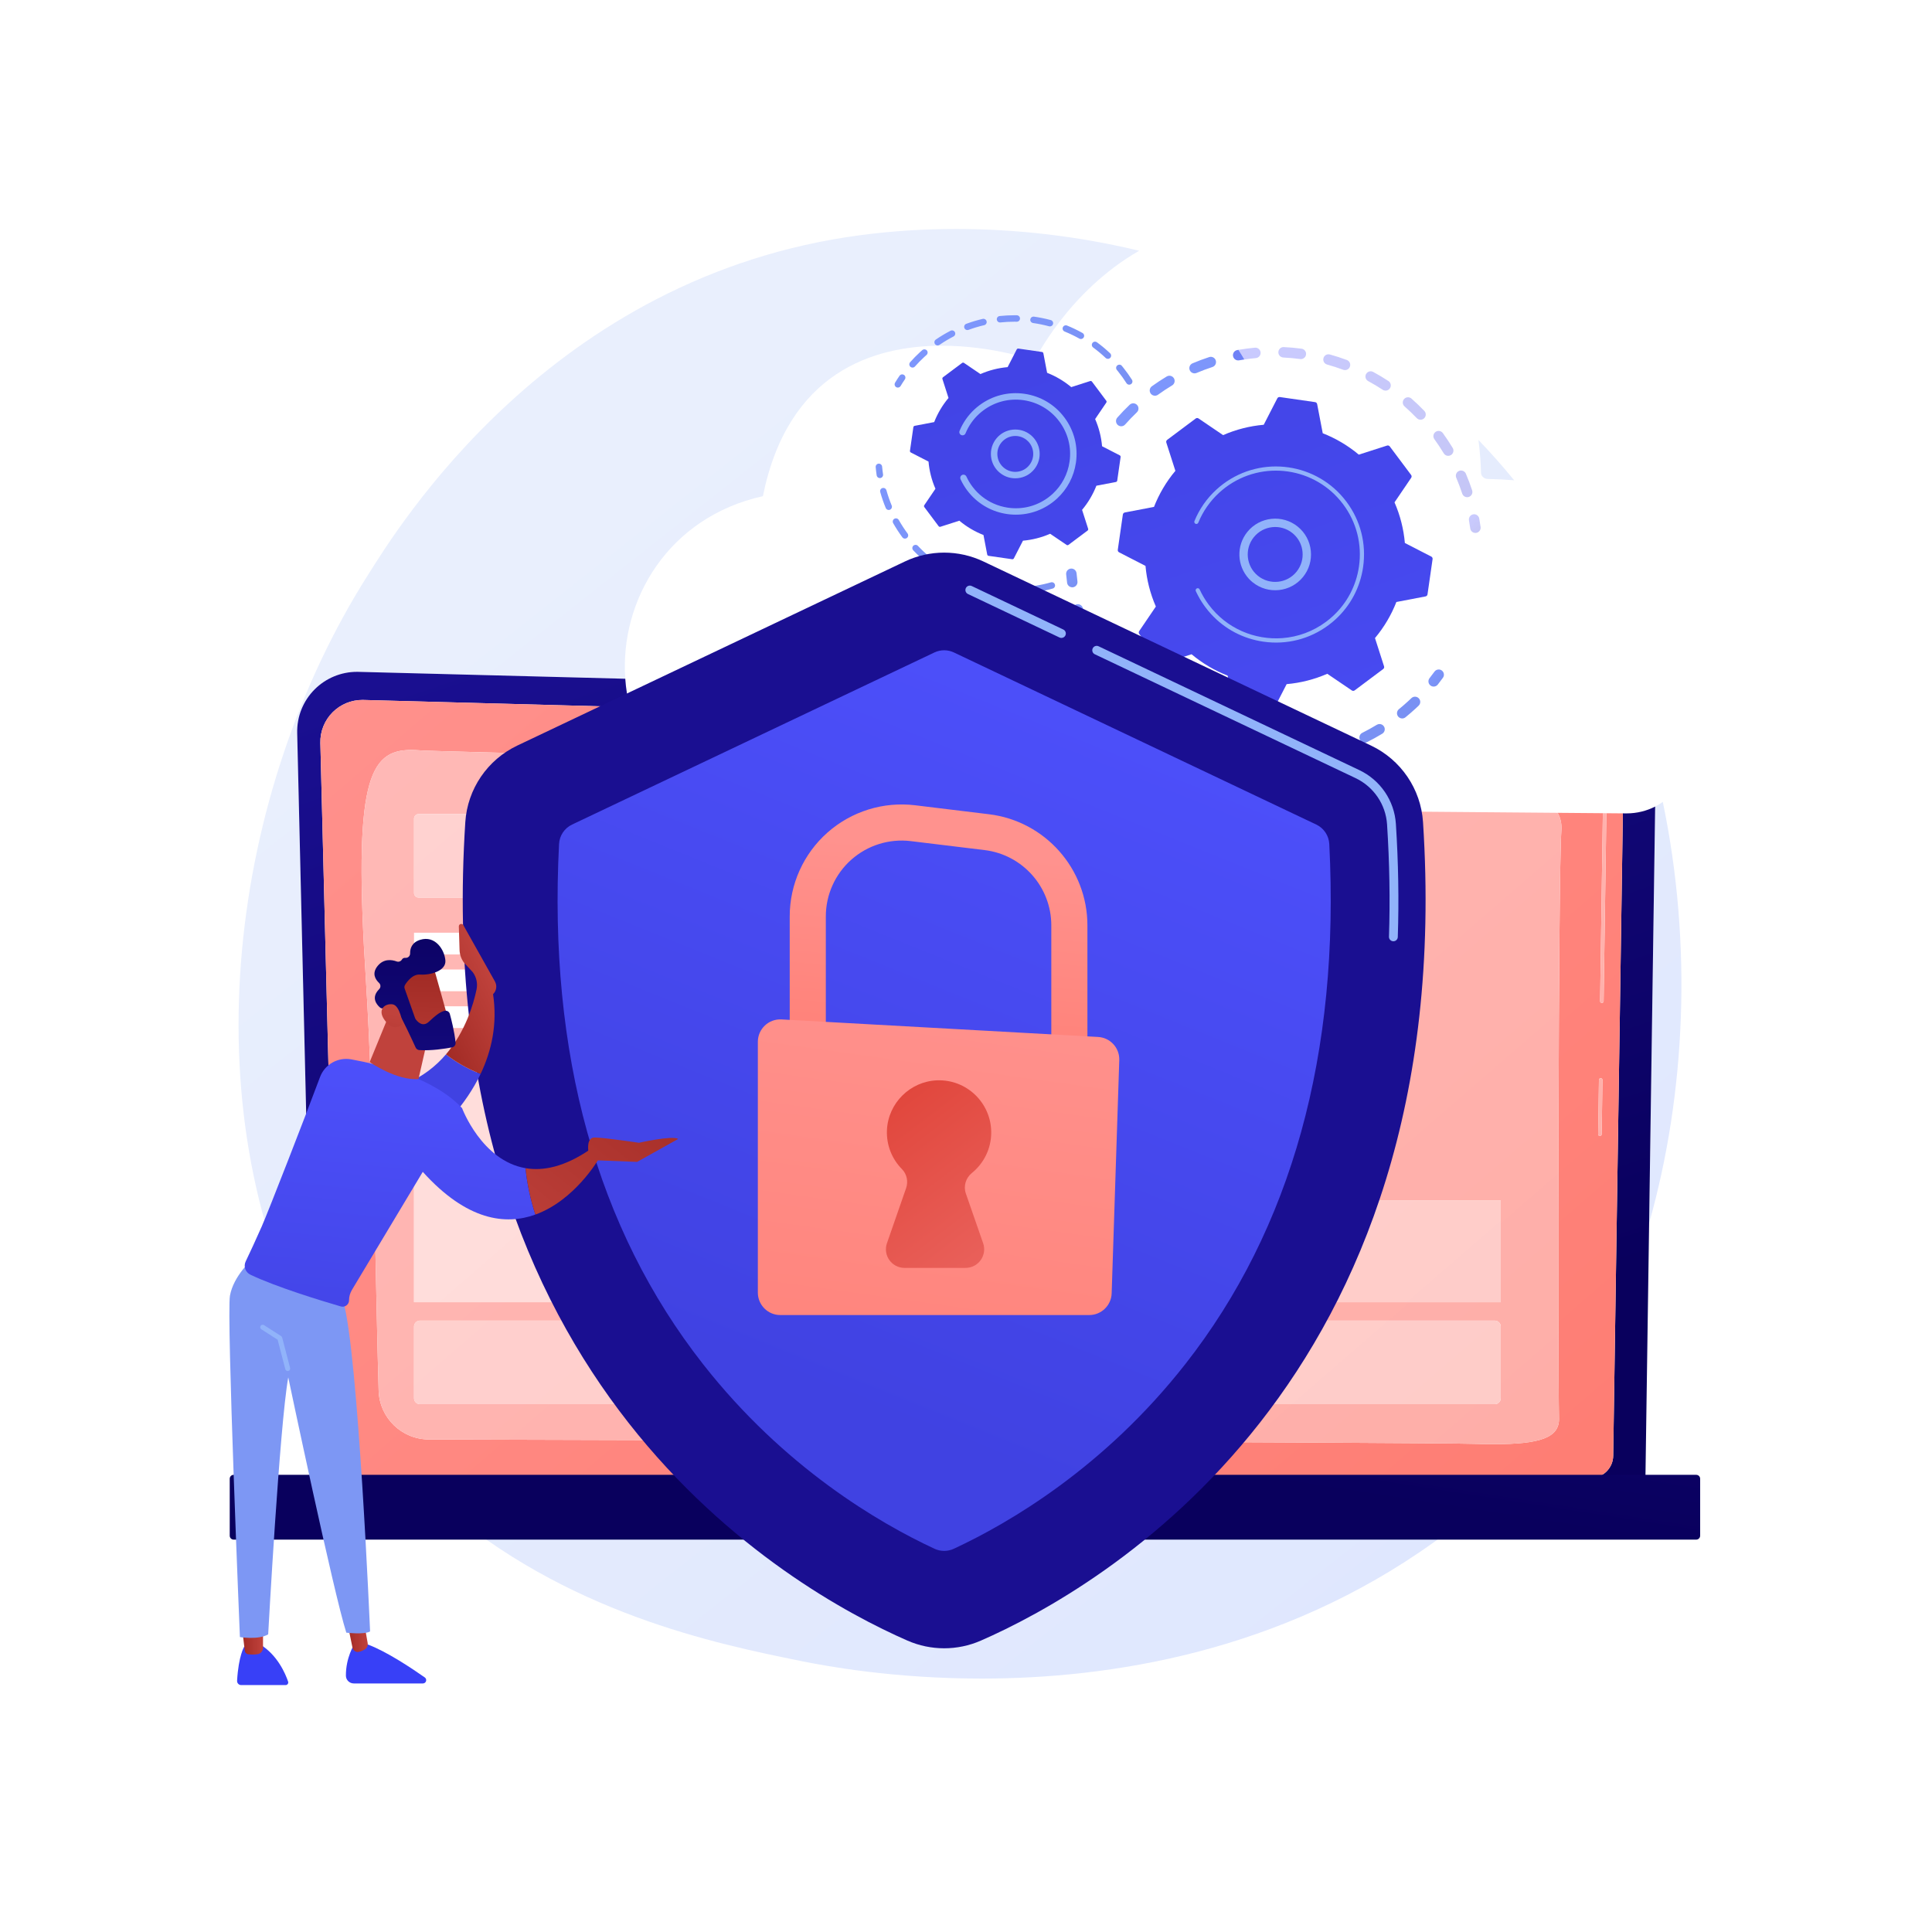 <?xml version="1.0" encoding="UTF-8" standalone="no"?><!-- Generator: Gravit.io --><svg xmlns="http://www.w3.org/2000/svg" xmlns:xlink="http://www.w3.org/1999/xlink" style="isolation:isolate" viewBox="0 0 3710 3710" width="3710pt" height="3710pt"><rect x="0" y="0" width="3710" height="3710" fill="#333333" stroke="none"/><defs><clipPath id="_clipPath_nDCjF15yamN6U0ghoHZsBEYMBux5SCB2"><rect width="3710" height="3710"/></clipPath></defs><g clip-path="url(#_clipPath_nDCjF15yamN6U0ghoHZsBEYMBux5SCB2)"><g><clipPath id="_clipPath_ioiIJ9yubhf1b5Ra0SvvccOi6cmyMcVx"><path d=" M 0 0 L 0 3710 L 3710 3710 L 3710 0 L 0 0 Z " fill="rgb(255,255,255)"/></clipPath><g clip-path="url(#_clipPath_ioiIJ9yubhf1b5Ra0SvvccOi6cmyMcVx)"><path d=" M 3710 3710 L 0 3710 L 0 0 L 3710 0 L 3710 3710 Z " fill="rgb(255,255,255)"/><linearGradient id="_lgradient_508" x1="0" y1="0" x2="1" y2="0" gradientTransform="matrix(-2476.95,-3076.22,3076.22,-2476.95,3589.08,4044.93)" gradientUnits="userSpaceOnUse"><stop offset="0%" stop-opacity="1" style="stop-color:rgb(218,227,254)"/><stop offset="100%" stop-opacity="1" style="stop-color:rgb(233,239,253)"/></linearGradient><path d=" M 1884.7 3223.34 C 1716.68 3223.34 1588.32 3199.84 1537.13 3189.45 C 1376.32 3156.78 1085.56 3097.73 842.005 2884.24 L 2853.04 2884.24 C 2816.72 2916.1 2783 2940.3 2754.4 2960.82 C 2458.01 3173.49 2129.34 3223.34 1884.7 3223.34 Z  M 598.238 2573.14 C 361.581 2119.92 442.884 1519.88 706.186 1104.73 C 761.882 1016.91 1056.08 529.511 1654.04 451.348 C 1713.38 443.589 1774.41 439.667 1836.2 439.667 C 1952.09 439.667 2070.91 453.444 2187.54 481.508 C 2051.03 559.742 1986.6 692.231 1986.6 692.231 C 1986.6 692.231 1906.6 663.864 1808.48 663.864 C 1677.04 663.864 1513.05 714.724 1464.99 952.793 C 1282.65 993.259 1189.99 1153.15 1200.69 1303.39 L 688.503 1290.14 C 687.508 1290.11 686.513 1290.1 685.522 1290.1 C 655.141 1290.1 625.951 1302.13 604.387 1323.62 C 582.119 1345.82 569.935 1376.17 570.678 1407.58 L 598.238 2573.14 Z  M 3166.8 2348.73 L 3178.38 1548.83 C 3183.52 1546.2 3188.44 1543.19 3193.07 1539.86 C 3250.15 1814.07 3237.07 2100.54 3166.8 2348.73 Z  M 2907.58 922.254 C 2891.37 920.958 2874.46 920.105 2856.85 919.724 C 2849.76 919.571 2844.06 914.279 2843.93 907.724 C 2843.68 895.057 2842.67 872.914 2839.07 844.86 C 2863.09 869.819 2885.93 895.655 2907.58 922.254 Z " fill-rule="evenodd" fill="url(#_lgradient_508)"/><linearGradient id="_lgradient_509" x1="0" y1="0" x2="1" y2="0" gradientTransform="matrix(-581.956,-1745.87,-1745.87,581.956,2107.17,2775.38)" gradientUnits="userSpaceOnUse"><stop offset="0%" stop-opacity="1" style="stop-color:rgb(9,0,93)"/><stop offset="100%" stop-opacity="1" style="stop-color:rgb(26,15,145)"/></linearGradient><path d=" M 3114.14 2884.24 L 2853.04 2884.24 L 842.005 2884.24 L 650.083 2884.24 C 625.023 2884.24 604.518 2863.75 604.518 2838.72 L 598.238 2573.14 L 570.678 1407.58 C 569.935 1376.17 582.119 1345.82 604.387 1323.62 C 625.951 1302.13 655.141 1290.1 685.522 1290.1 C 686.513 1290.1 687.508 1290.11 688.503 1290.14 L 1200.69 1303.39 C 1202 1321.78 1204.85 1339.99 1209.28 1357.85 L 697.973 1344.13 C 697.252 1344.11 696.531 1344.1 695.811 1344.1 C 674.492 1344.1 654.012 1352.56 638.876 1367.65 C 623.229 1383.26 614.624 1404.62 615.179 1426.71 L 649.503 2795.04 C 649.503 2818.75 668.902 2838.15 692.612 2838.15 L 3054.71 2838.15 C 3078.42 2838.15 3097.82 2818.75 3097.82 2795.04 L 3116.38 1561.89 L 3122.5 1561.94 C 3122.84 1561.95 3123.19 1561.95 3123.53 1561.95 C 3143.2 1561.95 3161.97 1557.24 3178.38 1548.83 L 3166.8 2348.73 L 3159.7 2838.72 C 3159.7 2863.75 3139.2 2884.24 3114.14 2884.24 Z " fill="url(#_lgradient_509)"/><linearGradient id="_lgradient_510" x1="0" y1="0" x2="1" y2="0" gradientTransform="matrix(3210.06,3666.44,3666.44,-3210.06,809.42,914.654)" gradientUnits="userSpaceOnUse"><stop offset="0%" stop-opacity="1" style="stop-color:rgb(255,146,142)"/><stop offset="100%" stop-opacity="1" style="stop-color:rgb(254,112,98)"/></linearGradient><path d=" M 692.612 2838.15 C 668.902 2838.15 649.503 2818.75 649.503 2795.04 L 615.179 1426.71 C 614.624 1404.62 623.229 1383.26 638.876 1367.65 C 654.012 1352.56 674.492 1344.1 695.811 1344.1 C 696.531 1344.1 697.252 1344.11 697.973 1344.13 L 1209.28 1357.85 C 1217.57 1391.3 1231.39 1423.43 1250.89 1452.66 C 1004.06 1446.67 821.467 1442.1 807.743 1440.98 C 801.483 1440.48 795.47 1440.17 789.719 1440.17 C 708.301 1440.17 677.99 1500.27 702.722 1882.96 C 717.644 2113.88 721.672 2495.27 727.109 2670.48 C 728.728 2722.66 771.372 2764.05 823.569 2764.2 C 1218.06 2765.28 2730 2769.61 2830.65 2772.61 C 2844.22 2773.01 2856.87 2773.23 2868.61 2773.23 C 2957.12 2773.23 2994.62 2760.93 2993.76 2723.73 C 2991.28 2617.49 2992.2 1676.65 2998.3 1595.39 C 2999.29 1582.23 2996.8 1570.8 2991.1 1560.85 L 3077.95 1561.57 L 3072.65 1922.51 C 3072.62 1924.39 3074.12 1925.93 3076 1925.96 L 3076.05 1925.96 C 3077.9 1925.96 3079.42 1924.47 3079.44 1922.61 L 3084.74 1561.63 L 3116.38 1561.89 L 3097.82 2795.04 C 3097.82 2818.75 3078.42 2838.15 3054.71 2838.15 L 692.612 2838.15 Z  M 3073.87 2070.39 C 3072.11 2070.42 3070.45 2071.86 3070.43 2073.73 L 3068.9 2177.98 C 3068.87 2179.86 3070.37 2181.4 3072.24 2181.43 L 3072.29 2181.43 C 3074.15 2181.43 3075.66 2179.94 3075.69 2178.08 L 3077.22 2073.83 C 3077.25 2071.96 3075.75 2070.41 3073.87 2070.39 Z " fill-rule="evenodd" fill="url(#_lgradient_510)"/><linearGradient id="_lgradient_511" x1="0" y1="0" x2="1" y2="0" gradientTransform="matrix(3210.06,3666.44,3666.44,-3210.06,809.42,914.654)" gradientUnits="userSpaceOnUse"><stop offset="0%" stop-opacity="1" style="stop-color:rgb(255,186,184)"/><stop offset="100%" stop-opacity="1" style="stop-color:rgb(254,165,156)"/></linearGradient><path d=" M 3072.29 2181.43 L 3072.24 2181.43 C 3070.37 2181.4 3068.87 2179.86 3068.9 2177.98 L 3070.43 2073.73 C 3070.45 2071.86 3072.11 2070.42 3073.87 2070.39 C 3075.75 2070.41 3077.25 2071.96 3077.22 2073.83 L 3075.69 2178.08 C 3075.66 2179.94 3074.15 2181.43 3072.29 2181.43 Z " fill="url(#_lgradient_511)"/><linearGradient id="_lgradient_512" x1="0" y1="0" x2="1" y2="0" gradientTransform="matrix(3210.06,3666.44,3666.44,-3210.06,809.42,914.654)" gradientUnits="userSpaceOnUse"><stop offset="0%" stop-opacity="1" style="stop-color:rgb(255,186,184)"/><stop offset="100%" stop-opacity="1" style="stop-color:rgb(254,165,156)"/></linearGradient><path d=" M 3076.05 1925.96 L 3076 1925.96 C 3074.12 1925.93 3072.62 1924.39 3072.65 1922.51 L 3077.95 1561.57 L 3084.74 1561.63 L 3079.44 1922.61 C 3079.42 1924.47 3077.9 1925.96 3076.05 1925.96 Z " fill="url(#_lgradient_512)"/><linearGradient id="_lgradient_513" x1="0" y1="0" x2="1" y2="0" gradientTransform="matrix(3210.06,3666.44,3666.44,-3210.06,809.42,914.654)" gradientUnits="userSpaceOnUse"><stop offset="0%" stop-opacity="1" style="stop-color:rgb(255,186,184)"/><stop offset="100%" stop-opacity="1" style="stop-color:rgb(254,165,156)"/></linearGradient><path d=" M 2868.61 2773.23 C 2856.87 2773.23 2844.22 2773.01 2830.65 2772.61 C 2730 2769.61 1218.06 2765.28 823.569 2764.2 C 771.372 2764.05 728.728 2722.66 727.109 2670.48 C 721.672 2495.27 717.644 2113.88 702.722 1882.96 C 677.99 1500.27 708.301 1440.17 789.719 1440.17 C 795.47 1440.17 801.483 1440.48 807.743 1440.98 C 821.467 1442.1 1004.06 1446.67 1250.89 1452.66 C 1263.95 1472.24 1279.55 1490.51 1297.75 1507.03 C 1326.11 1532.76 1364.13 1547.3 1403.86 1547.63 L 2991.1 1560.85 C 2996.8 1570.8 2999.29 1582.23 2998.3 1595.39 C 2992.2 1676.65 2991.28 2617.49 2993.76 2723.73 C 2994.62 2760.93 2957.12 2773.23 2868.61 2773.23 Z  M 806.533 2535.93 C 800.182 2535.93 795.033 2541.08 795.033 2547.43 L 795.033 2684.96 C 795.033 2691.31 800.182 2696.46 806.533 2696.46 L 2870.39 2696.46 C 2876.74 2696.46 2881.89 2691.31 2881.89 2684.96 L 2881.89 2547.43 C 2881.89 2541.08 2876.74 2535.93 2870.39 2535.93 L 806.533 2535.93 Z  M 1754.99 2304.77 L 1754.99 2500.61 L 2881.89 2500.61 L 2881.89 2304.77 L 1754.99 2304.77 Z  M 795.033 2002.98 L 795.033 2500.61 L 1684.35 2500.61 L 1684.35 2002.98 L 795.033 2002.98 Z  M 804.033 1563.14 C 799.062 1563.14 795.033 1567.16 795.033 1572.13 L 795.033 1714.66 C 795.033 1719.63 799.062 1723.66 804.033 1723.66 L 2709.15 1723.66 C 2714.12 1723.66 2718.15 1719.63 2718.15 1714.66 L 2718.15 1572.13 C 2718.15 1567.16 2714.12 1563.14 2709.15 1563.14 L 804.033 1563.14 Z " fill-rule="evenodd" fill="url(#_lgradient_513)"/><linearGradient id="_lgradient_514" x1="0" y1="0" x2="1" y2="0" gradientTransform="matrix(198.749,-1336.42,1336.42,198.749,1872.53,2762.67)" gradientUnits="userSpaceOnUse"><stop offset="0%" stop-opacity="1" style="stop-color:rgb(9,0,93)"/><stop offset="100%" stop-opacity="1" style="stop-color:rgb(26,15,145)"/></linearGradient><path d=" M 448.639 2956.51 L 3257.28 2956.51 C 3261.4 2956.51 3264.78 2953.14 3264.78 2949.01 L 3264.78 2839.6 C 3264.78 2835.47 3261.4 2832.1 3257.28 2832.1 L 448.639 2832.1 C 444.511 2832.1 441.134 2835.47 441.134 2839.6 L 441.134 2949.01 C 441.134 2953.14 444.511 2956.51 448.639 2956.51 Z " fill="url(#_lgradient_514)"/><linearGradient id="_lgradient_515" x1="0" y1="0" x2="1" y2="0" gradientTransform="matrix(3210.06,3666.44,3666.44,-3210.06,809.42,914.654)" gradientUnits="userSpaceOnUse"><stop offset="0%" stop-opacity="1" style="stop-color:rgb(255,211,210)"/><stop offset="100%" stop-opacity="1" style="stop-color:rgb(254,198,192)"/></linearGradient><path d=" M 2709.15 1723.66 L 804.033 1723.66 C 799.062 1723.66 795.033 1719.63 795.033 1714.66 L 795.033 1572.13 C 795.033 1567.16 799.062 1563.14 804.033 1563.14 L 2709.15 1563.14 C 2714.12 1563.14 2718.15 1567.16 2718.15 1572.13 L 2718.15 1714.66 C 2718.15 1719.63 2714.12 1723.66 2709.15 1723.66 Z " fill="url(#_lgradient_515)"/><linearGradient id="_lgradient_516" x1="0" y1="0" x2="1" y2="0" gradientTransform="matrix(3210.06,3666.44,3666.44,-3210.06,809.42,914.654)" gradientUnits="userSpaceOnUse"><stop offset="0%" stop-opacity="1" style="stop-color:rgb(255,211,210)"/><stop offset="100%" stop-opacity="1" style="stop-color:rgb(254,198,192)"/></linearGradient><path d=" M 2870.39 2696.46 L 806.533 2696.46 C 800.182 2696.46 795.033 2691.31 795.033 2684.96 L 795.033 2547.43 C 795.033 2541.08 800.182 2535.93 806.533 2535.93 L 2870.39 2535.93 C 2876.74 2535.93 2881.89 2541.08 2881.89 2547.43 L 2881.89 2684.96 C 2881.89 2691.31 2876.74 2696.46 2870.39 2696.46 Z " fill="url(#_lgradient_516)"/><linearGradient id="_lgradient_517" x1="0" y1="0" x2="1" y2="0" gradientTransform="matrix(3210.06,3666.44,3666.44,-3210.06,809.42,914.654)" gradientUnits="userSpaceOnUse"><stop offset="0%" stop-opacity="1" style="stop-color:rgb(255,211,210)"/><stop offset="100%" stop-opacity="1" style="stop-color:rgb(254,198,192)"/></linearGradient><path d=" M 2881.89 2500.61 L 1754.99 2500.61 L 1754.99 2304.77 L 2881.89 2304.77 L 2881.89 2500.61 Z " fill="url(#_lgradient_517)"/><path d=" M 1684.35 1832.82 L 795.033 1832.82 L 795.033 1791.08 L 1684.35 1791.08 L 1684.35 1832.82 Z " fill="rgb(255,255,255)"/><path d=" M 1684.35 1903.45 L 795.033 1903.45 L 795.033 1861.72 L 1684.35 1861.72 L 1684.35 1903.45 Z " fill="rgb(255,255,255)"/><path d=" M 1684.35 1974.09 L 795.033 1974.09 L 795.033 1932.35 L 1684.35 1932.35 L 1684.35 1974.09 Z " fill="rgb(255,255,255)"/><linearGradient id="_lgradient_518" x1="0" y1="0" x2="1" y2="0" gradientTransform="matrix(3210.06,3666.44,3666.44,-3210.06,809.42,914.654)" gradientUnits="userSpaceOnUse"><stop offset="0%" stop-opacity="1" style="stop-color:rgb(255,223,222)"/><stop offset="100%" stop-opacity="1" style="stop-color:rgb(255,213,208)"/></linearGradient><path d=" M 1684.35 2500.61 L 795.033 2500.61 L 795.033 2002.98 L 1684.35 2002.98 L 1684.35 2500.61 Z " fill="url(#_lgradient_518)"/><linearGradient id="_lgradient_519" x1="0" y1="0" x2="1" y2="0" gradientTransform="matrix(387.169,421.078,-421.078,387.169,2303.77,653.579)" gradientUnits="userSpaceOnUse"><stop offset="0%" stop-opacity="1" style="stop-color:rgb(202,203,255)"/><stop offset="100%" stop-opacity="1" style="stop-color:rgb(197,198,246)"/></linearGradient><path d=" M 2817.41 954.768 C 2814.59 954.768 2811.91 953.573 2810.02 951.522 C 2809.08 950.499 2808.34 949.267 2807.88 947.863 C 2804.53 937.625 2800.68 927.395 2796.44 917.461 C 2794.26 912.367 2796.63 906.475 2801.73 904.305 C 2803.01 903.757 2804.34 903.497 2805.66 903.497 C 2809.55 903.497 2813.26 905.782 2814.89 909.593 C 2819.35 920.056 2823.41 930.829 2826.94 941.609 C 2828.67 946.874 2825.8 952.539 2820.54 954.265 C 2819.5 954.606 2818.45 954.768 2817.41 954.768 Z  M 2781 875.345 C 2778.24 875.345 2775.54 874.208 2773.61 872.111 C 2773.16 871.624 2772.75 871.087 2772.4 870.498 C 2766.83 861.265 2760.79 852.153 2754.45 843.409 C 2751.19 838.924 2752.19 832.653 2756.67 829.401 C 2758.46 828.109 2760.52 827.485 2762.57 827.485 C 2765.68 827.485 2768.73 828.918 2770.68 831.63 C 2777.35 840.831 2783.71 850.421 2789.57 860.134 C 2792.43 864.878 2790.91 871.043 2786.17 873.902 C 2784.55 874.879 2782.76 875.345 2781 875.345 Z " fill-rule="evenodd" fill="url(#_lgradient_519)"/><linearGradient id="_lgradient_520" x1="0" y1="0" x2="1" y2="0" gradientTransform="matrix(387.169,421.078,-421.078,387.169,2303.77,653.579)" gradientUnits="userSpaceOnUse"><stop offset="0%" stop-opacity="1" style="stop-color:rgb(125,150,252)"/><stop offset="100%" stop-opacity="1" style="stop-color:rgb(121,145,243)"/></linearGradient><path d=" M 2153.08 818.567 C 2150.72 818.567 2148.35 817.74 2146.45 816.057 C 2146.18 815.823 2145.93 815.574 2145.69 815.317 C 2142.26 811.586 2142.14 805.788 2145.56 801.904 C 2153.06 793.409 2161.03 785.114 2169.27 777.25 C 2171.21 775.393 2173.7 774.471 2176.19 774.471 C 2178.84 774.471 2181.48 775.51 2183.45 777.572 L 2183.58 777.716 C 2187.27 781.727 2187.08 787.971 2183.12 791.751 C 2175.3 799.223 2167.72 807.104 2160.6 815.172 C 2158.62 817.419 2155.86 818.567 2153.08 818.567 Z " fill="url(#_lgradient_520)"/><linearGradient id="_lgradient_521" x1="0" y1="0" x2="1" y2="0" gradientTransform="matrix(387.169,421.078,-421.078,387.169,2303.77,653.579)" gradientUnits="userSpaceOnUse"><stop offset="0%" stop-opacity="1" style="stop-color:rgb(202,203,255)"/><stop offset="100%" stop-opacity="1" style="stop-color:rgb(197,198,246)"/></linearGradient><path d=" M 2727.84 805.982 C 2725.2 805.982 2722.57 804.949 2720.6 802.894 C 2713.12 795.1 2705.23 787.546 2697.14 780.433 C 2696.87 780.192 2696.61 779.94 2696.37 779.679 C 2692.94 775.953 2692.81 770.166 2696.23 766.281 C 2698.21 764.025 2700.98 762.872 2703.76 762.872 C 2706.11 762.872 2708.48 763.694 2710.38 765.366 C 2718.9 772.853 2727.21 780.808 2735.07 789.014 L 2735.22 789.168 C 2738.9 793.174 2738.72 799.407 2734.78 803.191 C 2732.83 805.055 2730.33 805.982 2727.84 805.982 Z " fill="url(#_lgradient_521)"/><linearGradient id="_lgradient_522" x1="0" y1="0" x2="1" y2="0" gradientTransform="matrix(387.169,421.078,-421.078,387.169,2303.77,653.579)" gradientUnits="userSpaceOnUse"><stop offset="0%" stop-opacity="1" style="stop-color:rgb(125,150,252)"/><stop offset="100%" stop-opacity="1" style="stop-color:rgb(121,145,243)"/></linearGradient><path d=" M 2217.83 759.893 C 2215.09 759.893 2212.39 758.777 2210.44 756.66 C 2210.18 756.372 2209.93 756.064 2209.69 755.738 C 2206.45 751.249 2207.45 744.978 2211.94 741.734 C 2221.17 735.072 2230.76 728.738 2240.47 722.91 C 2242.09 721.938 2243.87 721.475 2245.62 721.475 C 2249.02 721.475 2252.34 723.208 2254.23 726.343 C 2257.08 731.092 2255.54 737.253 2250.8 740.102 C 2241.57 745.643 2232.45 751.66 2223.69 757.994 C 2221.92 759.276 2219.86 759.893 2217.83 759.893 Z " fill="url(#_lgradient_522)"/><linearGradient id="_lgradient_523" x1="0" y1="0" x2="1" y2="0" gradientTransform="matrix(387.169,421.078,-421.078,387.169,2303.77,653.579)" gradientUnits="userSpaceOnUse"><stop offset="0%" stop-opacity="1" style="stop-color:rgb(202,203,255)"/><stop offset="100%" stop-opacity="1" style="stop-color:rgb(197,198,246)"/></linearGradient><path d=" M 2660.69 750.109 C 2658.8 750.109 2656.89 749.576 2655.19 748.461 C 2646.18 742.541 2636.8 736.944 2627.32 731.82 C 2626.31 731.275 2625.43 730.585 2624.7 729.788 C 2621.89 726.726 2621.18 722.098 2623.26 718.232 C 2625.08 714.874 2628.53 712.968 2632.1 712.968 C 2633.71 712.968 2635.34 713.356 2636.85 714.175 C 2646.84 719.569 2656.72 725.464 2666.2 731.697 C 2670.82 734.758 2672.12 740.954 2669.08 745.585 C 2667.16 748.517 2663.95 750.109 2660.69 750.109 Z " fill="url(#_lgradient_523)"/><linearGradient id="_lgradient_524" x1="0" y1="0" x2="1" y2="0" gradientTransform="matrix(387.169,421.078,-421.078,387.169,2303.77,653.579)" gradientUnits="userSpaceOnUse"><stop offset="0%" stop-opacity="1" style="stop-color:rgb(125,150,252)"/><stop offset="100%" stop-opacity="1" style="stop-color:rgb(121,145,243)"/></linearGradient><path d=" M 2293.88 716.96 C 2291.09 716.96 2288.4 715.786 2286.5 713.72 C 2285.74 712.898 2285.11 711.934 2284.65 710.847 C 2282.49 705.748 2284.87 699.861 2289.96 697.698 C 2300.41 693.262 2311.19 689.226 2321.99 685.704 C 2323.02 685.369 2324.07 685.209 2325.1 685.209 C 2329.32 685.209 2333.25 687.9 2334.63 692.129 C 2336.35 697.394 2333.47 703.056 2328.21 704.773 C 2317.95 708.117 2307.72 711.948 2297.8 716.16 C 2296.52 716.703 2295.19 716.96 2293.88 716.96 Z " fill="url(#_lgradient_524)"/><linearGradient id="_lgradient_525" x1="0" y1="0" x2="1" y2="0" gradientTransform="matrix(387.169,421.078,-421.078,387.169,2303.77,653.579)" gradientUnits="userSpaceOnUse"><stop offset="0%" stop-opacity="1" style="stop-color:rgb(202,203,255)"/><stop offset="100%" stop-opacity="1" style="stop-color:rgb(197,198,246)"/></linearGradient><path d=" M 2582.8 710.685 C 2581.64 710.685 2580.46 710.482 2579.31 710.054 C 2569.2 706.294 2558.8 702.924 2548.41 700.037 C 2546.54 699.518 2544.94 698.5 2543.72 697.169 C 2541.45 694.702 2540.47 691.156 2541.43 687.689 C 2542.67 683.25 2546.7 680.343 2551.09 680.343 C 2551.98 680.343 2552.88 680.461 2553.78 680.711 C 2564.71 683.749 2575.66 687.295 2586.3 691.254 C 2591.49 693.186 2594.14 698.958 2592.2 704.151 C 2590.7 708.188 2586.87 710.685 2582.8 710.685 Z  M 2389.55 690.291 C 2385.94 684.077 2382.18 677.924 2378.21 671.798 C 2388.66 670.009 2399.27 668.621 2409.8 667.667 C 2410.1 667.64 2410.4 667.627 2410.7 667.627 C 2415.83 667.627 2420.21 671.541 2420.69 676.752 C 2421.19 682.267 2417.12 687.143 2411.6 687.644 C 2404.27 688.308 2396.88 689.194 2389.55 690.291 Z " fill-rule="evenodd" fill="url(#_lgradient_525)"/><linearGradient id="_lgradient_526" x1="0" y1="0" x2="1" y2="0" gradientTransform="matrix(387.169,421.078,-421.078,387.169,2303.77,653.579)" gradientUnits="userSpaceOnUse"><stop offset="0%" stop-opacity="1" style="stop-color:rgb(111,130,247)"/><stop offset="100%" stop-opacity="1" style="stop-color:rgb(107,125,239)"/></linearGradient><path d=" M 2377.64 692.108 C 2374.78 692.108 2372.12 690.884 2370.26 688.858 C 2369.01 687.499 2368.12 685.781 2367.78 683.829 C 2366.81 678.377 2370.44 673.171 2375.9 672.201 C 2376.67 672.065 2377.44 671.93 2378.21 671.798 C 2382.18 677.924 2385.94 684.077 2389.55 690.291 C 2386.15 690.8 2382.77 691.354 2379.4 691.952 C 2378.81 692.057 2378.22 692.108 2377.64 692.108 Z " fill="url(#_lgradient_526)"/><linearGradient id="_lgradient_527" x1="0" y1="0" x2="1" y2="0" gradientTransform="matrix(387.169,421.078,-421.078,387.169,2303.77,653.579)" gradientUnits="userSpaceOnUse"><stop offset="0%" stop-opacity="1" style="stop-color:rgb(202,203,255)"/><stop offset="100%" stop-opacity="1" style="stop-color:rgb(197,198,246)"/></linearGradient><path d=" M 2498.06 689.55 C 2497.62 689.55 2497.17 689.521 2496.72 689.461 C 2486.01 688.03 2475.12 687.046 2464.36 686.527 C 2461.62 686.396 2459.19 685.173 2457.46 683.299 C 2455.71 681.394 2454.69 678.818 2454.83 676.031 C 2455.09 670.661 2459.52 666.483 2464.83 666.483 C 2465 666.483 2465.16 666.487 2465.33 666.495 C 2476.65 667.039 2488.1 668.077 2499.37 669.58 C 2504.87 670.308 2508.73 675.352 2507.99 680.844 C 2507.32 685.885 2503.01 689.55 2498.06 689.55 Z " fill="url(#_lgradient_527)"/><linearGradient id="_lgradient_528" x1="0" y1="0" x2="1" y2="0" gradientTransform="matrix(22.612,24.592,-24.592,22.612,2820.67,993.147)" gradientUnits="userSpaceOnUse"><stop offset="0%" stop-opacity="1" style="stop-color:rgb(202,203,255)"/><stop offset="100%" stop-opacity="1" style="stop-color:rgb(197,198,246)"/></linearGradient><path d=" M 2833.2 1023.394 C 2830.34 1023.394 2827.68 1022.163 2825.83 1020.145 C 2824.49 1018.692 2823.57 1016.831 2823.28 1014.724 C 2822.58 1009.6 2821.76 1004.408 2820.85 999.285 C 2819.88 993.834 2823.51 988.623 2828.96 987.653 C 2829.56 987.546 2830.15 987.495 2830.74 987.495 C 2835.5 987.495 2839.74 990.906 2840.59 995.766 C 2841.56 1001.153 2842.42 1006.615 2843.15 1012.007 C 2843.9 1017.493 2840.06 1022.552 2834.58 1023.3 C 2834.12 1023.363 2833.66 1023.394 2833.2 1023.394 Z " fill="url(#_lgradient_528)"/><linearGradient id="_lgradient_529" x1="0" y1="0" x2="1" y2="0" gradientTransform="matrix(15.517,16.876,-16.876,15.517,2750.12,1293.58)" gradientUnits="userSpaceOnUse"><stop offset="0%" stop-opacity="1" style="stop-color:rgb(125,150,252)"/><stop offset="100%" stop-opacity="1" style="stop-color:rgb(121,145,243)"/></linearGradient><path d=" M 2753.03 1318.44 C 2750.85 1318.44 2748.66 1317.74 2746.82 1316.28 C 2746.39 1315.95 2746 1315.58 2745.65 1315.19 C 2742.37 1311.63 2742.07 1306.12 2745.16 1302.2 C 2748.37 1298.14 2751.54 1293.95 2754.59 1289.74 C 2756.56 1287.03 2759.62 1285.59 2762.72 1285.59 C 2764.76 1285.59 2766.82 1286.21 2768.6 1287.5 C 2773.1 1290.77 2774.08 1297.03 2770.83 1301.51 C 2767.62 1305.94 2764.28 1310.36 2760.91 1314.63 C 2758.93 1317.13 2755.99 1318.44 2753.03 1318.44 Z " fill="url(#_lgradient_529)"/><linearGradient id="_lgradient_530" x1="0" y1="0" x2="1" y2="0" gradientTransform="matrix(398.793,433.72,-433.72,398.793,2178.2,1056.839)" gradientUnits="userSpaceOnUse"><stop offset="0%" stop-opacity="1" style="stop-color:rgb(125,150,252)"/><stop offset="100%" stop-opacity="1" style="stop-color:rgb(121,145,243)"/></linearGradient><path d=" M 2454.44 1467.08 C 2451.53 1467.08 2448.9 1465.83 2447.06 1463.84 C 2445.47 1462.1 2444.48 1459.8 2444.42 1457.25 C 2444.31 1451.72 2448.71 1447.14 2454.24 1447.02 C 2464.88 1446.81 2475.61 1446.14 2486.15 1445.04 C 2486.51 1445 2486.86 1444.98 2487.21 1444.98 C 2492.28 1444.98 2496.63 1448.81 2497.17 1453.97 C 2497.74 1459.48 2493.74 1464.41 2488.23 1464.99 C 2477.14 1466.15 2465.84 1466.85 2454.65 1467.08 C 2454.58 1467.08 2454.51 1467.08 2454.44 1467.08 Z  M 2401.23 1464.54 C 2400.85 1464.54 2400.46 1464.52 2400.06 1464.47 C 2388.98 1463.18 2377.8 1461.41 2366.84 1459.2 C 2364.69 1458.77 2362.83 1457.67 2361.45 1456.16 C 2359.35 1453.88 2358.34 1450.66 2358.99 1447.39 C 2359.95 1442.63 2364.14 1439.34 2368.81 1439.34 C 2369.47 1439.34 2370.14 1439.41 2370.81 1439.54 C 2381.22 1441.64 2391.84 1443.32 2402.38 1444.55 C 2407.88 1445.18 2411.82 1450.16 2411.18 1455.67 C 2410.59 1460.78 2406.25 1464.54 2401.23 1464.54 Z  M 2539.69 1455.9 C 2536.86 1455.9 2534.18 1454.69 2532.31 1452.65 C 2531.2 1451.45 2530.38 1449.96 2529.96 1448.26 C 2528.64 1442.88 2531.93 1437.45 2537.31 1436.13 C 2547.63 1433.6 2557.95 1430.6 2568 1427.21 C 2569.06 1426.85 2570.14 1426.68 2571.2 1426.68 C 2575.39 1426.68 2579.3 1429.32 2580.71 1433.5 C 2582.48 1438.75 2579.66 1444.44 2574.41 1446.21 C 2563.83 1449.78 2552.95 1452.94 2542.09 1455.61 C 2541.29 1455.81 2540.49 1455.9 2539.69 1455.9 Z  M 2317.45 1445.34 C 2316.36 1445.34 2315.25 1445.16 2314.15 1444.78 C 2303.59 1441.1 2293.07 1436.93 2282.88 1432.39 C 2281.59 1431.82 2280.48 1431 2279.58 1430.02 C 2276.96 1427.17 2276.12 1422.92 2277.8 1419.15 C 2279.47 1415.41 2283.13 1413.2 2286.97 1413.2 C 2288.34 1413.2 2289.72 1413.48 2291.05 1414.07 C 2300.72 1418.38 2310.71 1422.34 2320.75 1425.84 C 2325.98 1427.66 2328.75 1433.38 2326.92 1438.61 C 2325.48 1442.75 2321.6 1445.34 2317.45 1445.34 Z  M 2620.44 1426.25 C 2617.66 1426.25 2614.96 1425.1 2613.05 1423.02 C 2612.43 1422.34 2611.89 1421.57 2611.46 1420.7 C 2608.99 1415.75 2611 1409.73 2615.95 1407.25 C 2625.44 1402.52 2634.84 1397.32 2643.91 1391.79 C 2645.54 1390.79 2647.34 1390.32 2649.11 1390.32 C 2652.5 1390.32 2655.81 1392.04 2657.69 1395.13 C 2660.58 1399.86 2659.08 1406.03 2654.35 1408.91 C 2644.8 1414.73 2634.9 1420.21 2624.92 1425.2 C 2623.48 1425.91 2621.95 1426.25 2620.44 1426.25 Z  M 2239.93 1408.31 C 2238.12 1408.31 2236.29 1407.82 2234.64 1406.79 C 2225.14 1400.88 2215.79 1394.5 2206.85 1387.82 C 2206.34 1387.44 2205.88 1387.02 2205.46 1386.57 C 2202.26 1383.09 2201.88 1377.71 2204.81 1373.79 C 2206.78 1371.15 2209.8 1369.76 2212.86 1369.76 C 2214.94 1369.76 2217.05 1370.41 2218.85 1371.75 C 2227.34 1378.09 2236.22 1384.15 2245.24 1389.76 C 2249.94 1392.7 2251.38 1398.87 2248.46 1403.58 C 2246.56 1406.63 2243.28 1408.31 2239.93 1408.31 Z  M 2692.64 1379.63 C 2689.92 1379.63 2687.22 1378.53 2685.26 1376.4 C 2685.12 1376.25 2684.99 1376.09 2684.86 1375.93 C 2681.36 1371.63 2682.02 1365.32 2686.31 1361.82 C 2692.38 1356.89 2698.37 1351.72 2704.11 1346.43 C 2706.19 1344.52 2708.24 1342.59 2710.27 1340.64 C 2712.21 1338.78 2714.72 1337.85 2717.22 1337.85 C 2719.85 1337.85 2722.48 1338.88 2724.45 1340.93 C 2728.41 1344.9 2728.16 1351.27 2724.17 1355.11 C 2722.03 1357.16 2719.87 1359.19 2717.69 1361.2 C 2711.64 1366.75 2705.34 1372.2 2698.96 1377.39 C 2697.1 1378.9 2694.87 1379.63 2692.64 1379.63 Z  M 2172.44 1355.1 C 2169.9 1355.1 2167.35 1354.14 2165.4 1352.21 C 2160.75 1347.63 2156.14 1342.85 2151.68 1338.01 C 2148.56 1334.61 2145.48 1331.15 2142.45 1327.62 C 2138.85 1323.42 2139.32 1317.09 2143.52 1313.48 C 2145.42 1311.85 2147.75 1311.06 2150.06 1311.06 C 2152.89 1311.06 2155.7 1312.24 2157.67 1314.54 C 2164.66 1322.69 2171.97 1330.52 2179.48 1337.93 C 2183.42 1341.83 2183.47 1348.16 2179.58 1352.11 C 2177.62 1354.1 2175.03 1355.1 2172.44 1355.1 Z  M 2118.16 1288.43 C 2115.41 1288.43 2112.71 1287.3 2110.77 1285.2 C 2110.39 1284.78 2110.04 1284.33 2109.73 1283.84 C 2103.65 1274.45 2097.9 1264.69 2092.65 1254.84 C 2090.04 1249.96 2091.89 1243.88 2096.77 1241.28 C 2098.28 1240.48 2099.89 1240.09 2101.49 1240.09 C 2105.08 1240.09 2108.55 1242.02 2110.34 1245.4 C 2115.33 1254.76 2120.79 1264.02 2126.57 1272.95 C 2129.58 1277.6 2128.24 1283.81 2123.6 1286.82 C 2121.91 1287.91 2120.02 1288.43 2118.16 1288.43 Z  M 2079.69 1211.53 C 2076.88 1211.53 2074.19 1210.34 2072.3 1208.29 C 2071.44 1207.35 2070.75 1206.23 2070.28 1204.96 C 2066.42 1194.47 2062.96 1183.69 2060 1172.92 C 2058.53 1167.58 2061.67 1162.06 2067.01 1160.59 C 2067.9 1160.35 2068.8 1160.23 2069.68 1160.23 C 2074.08 1160.23 2078.11 1163.15 2079.34 1167.6 C 2082.15 1177.83 2085.43 1188.07 2089.1 1198.03 C 2091.02 1203.23 2088.35 1209 2083.15 1210.91 C 2082.01 1211.33 2080.84 1211.53 2079.69 1211.53 Z " fill-rule="evenodd" fill="url(#_lgradient_530)"/><linearGradient id="_lgradient_531" x1="0" y1="0" x2="1" y2="0" gradientTransform="matrix(22.324,24.279,-24.279,22.324,2047.03,1097.67)" gradientUnits="userSpaceOnUse"><stop offset="0%" stop-opacity="1" style="stop-color:rgb(125,150,252)"/><stop offset="100%" stop-opacity="1" style="stop-color:rgb(121,145,243)"/></linearGradient><path d=" M 2059.06 1127.8 C 2056.19 1127.8 2053.54 1126.57 2051.69 1124.55 C 2050.34 1123.09 2049.41 1121.21 2049.13 1119.08 C 2048.42 1113.7 2047.81 1108.2 2047.32 1102.74 C 2046.82 1097.22 2050.89 1092.35 2056.41 1091.85 C 2056.72 1091.82 2057.02 1091.81 2057.32 1091.81 C 2062.45 1091.81 2066.83 1095.72 2067.3 1100.94 C 2067.76 1106.13 2068.34 1111.35 2069.01 1116.47 C 2069.74 1121.95 2065.87 1126.99 2060.38 1127.72 C 2059.94 1127.77 2059.5 1127.8 2059.06 1127.8 Z " fill="url(#_lgradient_531)"/><linearGradient id="_lgradient_532" x1="0" y1="0" x2="1" y2="0" gradientTransform="matrix(-743.291,-2171.59,2171.59,-743.291,2929.01,2467.91)" gradientUnits="userSpaceOnUse"><stop offset="0%" stop-opacity="1" style="stop-color:rgb(79,82,255)"/><stop offset="100%" stop-opacity="1" style="stop-color:rgb(64,66,226)"/></linearGradient><path d=" M 2146.47 1055.786 C 2146.19 1057.765 2147.19 1059.707 2148.97 1060.62 L 2199.7 1086.71 C 2202.02 1113.25 2208.59 1139.61 2219.58 1164.73 L 2187.56 1211.9 C 2186.44 1213.56 2186.49 1215.74 2187.69 1217.34 L 2228.69 1272.12 C 2229.89 1273.72 2231.97 1274.39 2233.88 1273.78 L 2288.16 1256.36 C 2309.16 1273.99 2332.6 1287.72 2357.41 1297.43 L 2368.14 1353.46 C 2368.52 1355.42 2370.1 1356.93 2372.08 1357.21 L 2439.81 1366.96 C 2441.79 1367.24 2443.73 1366.24 2444.64 1364.46 L 2470.73 1313.73 C 2497.27 1311.41 2523.63 1304.84 2548.75 1293.85 L 2595.92 1325.86 C 2597.58 1326.99 2599.76 1326.94 2601.36 1325.74 L 2656.15 1284.73 C 2657.75 1283.54 2658.41 1281.45 2657.8 1279.55 L 2640.38 1225.26 C 2658.01 1204.26 2671.74 1180.82 2681.45 1156.01 L 2737.48 1145.29 C 2739.44 1144.91 2740.95 1143.33 2741.24 1141.35 L 2750.98 1073.62 C 2751.27 1071.64 2750.26 1069.7 2748.48 1068.78 L 2697.75 1042.698 C 2695.43 1016.158 2688.86 989.797 2677.87 964.679 L 2709.89 917.504 C 2711.01 915.85 2710.96 913.666 2709.76 912.064 L 2668.76 857.281 C 2667.56 855.68 2665.48 855.016 2663.57 855.627 L 2609.29 873.044 C 2588.29 855.419 2564.85 841.686 2540.04 831.979 L 2529.31 775.95 C 2528.93 773.986 2527.35 772.476 2525.37 772.192 L 2457.64 762.448 C 2455.66 762.164 2453.72 763.166 2452.81 764.944 L 2426.72 815.677 C 2400.18 817.996 2373.82 824.566 2348.7 835.555 L 2301.53 803.542 C 2299.87 802.42 2297.69 802.47 2296.09 803.669 L 2241.3 844.671 C 2239.7 845.869 2239.04 847.951 2239.65 849.855 L 2257.07 904.14 C 2239.44 925.142 2225.71 948.582 2216 973.391 L 2159.97 984.12 C 2158.01 984.495 2156.5 986.076 2156.21 988.055 L 2146.47 1055.786 Z " fill="url(#_lgradient_532)"/><path d=" M 2487.63 1029.085 C 2485.87 1027.178 2483.98 1025.39 2481.93 1023.729 C 2459.33 1005.422 2426.06 1008.911 2407.75 1031.5 C 2389.44 1054.094 2392.92 1087.37 2415.52 1105.68 C 2438.11 1123.98 2471.39 1120.5 2489.7 1097.91 C 2498.57 1086.96 2502.64 1073.22 2501.17 1059.207 C 2499.98 1047.821 2495.24 1037.362 2487.63 1029.085 Z  M 2398.06 1111.23 C 2375.36 1086.55 2373.56 1048.21 2395.28 1021.401 C 2419.16 991.933 2462.56 987.388 2492.03 1011.264 C 2506.31 1022.829 2515.22 1039.265 2517.13 1057.534 C 2519.05 1075.81 2513.73 1093.73 2502.17 1108 C 2478.29 1137.47 2434.89 1142.02 2405.42 1118.14 C 2402.77 1115.99 2400.31 1113.67 2398.06 1111.23 Z " fill="rgb(145,179,250)"/><path d=" M 2325.88 1179.5 C 2321.98 1175.26 2318.28 1170.81 2314.78 1166.13 C 2313.68 1164.66 2312.6 1163.17 2311.55 1161.67 C 2306.35 1154.24 2301.76 1146.42 2297.83 1138.31 C 2297.78 1138.2 2297.73 1138.09 2297.67 1137.98 C 2297.52 1137.66 2297.37 1137.35 2297.22 1137.03 C 2296.93 1136.42 2296.65 1135.81 2296.36 1135.19 C 2295.62 1133.57 2296.05 1131.71 2297.29 1130.57 C 2297.59 1130.29 2297.94 1130.05 2298.34 1129.87 C 2300.35 1128.95 2302.73 1129.84 2303.65 1131.84 C 2308.41 1142.21 2314.31 1152.12 2321.2 1161.32 C 2355.4 1207.03 2409.4 1229.37 2462.5 1225.38 C 2492.04 1223.16 2521.29 1212.79 2546.71 1193.77 C 2551.17 1190.43 2555.43 1186.89 2559.47 1183.18 C 2586.68 1158.15 2604.3 1124.81 2609.64 1087.73 C 2615.77 1045.139 2604.94 1002.707 2579.15 968.258 C 2525.9 897.114 2424.76 882.587 2353.64 935.814 C 2349.26 939.096 2345.06 942.588 2341.05 946.272 C 2323.7 962.234 2310.03 981.816 2301.1 1003.661 C 2300.86 1004.225 2300.52 1004.708 2300.1 1005.094 C 2298.99 1006.112 2297.35 1006.464 2295.87 1005.855 C 2293.82 1005.009 2292.83 1002.678 2293.67 1000.622 C 2303.05 977.688 2317.4 957.126 2335.62 940.369 C 2339.82 936.502 2344.23 932.838 2348.83 929.392 C 2423.5 873.507 2529.71 888.812 2585.58 963.448 C 2612.65 999.615 2624.01 1044.158 2617.58 1088.87 C 2611.98 1127.8 2593.47 1162.8 2564.91 1189.07 C 2560.67 1192.97 2556.2 1196.69 2551.52 1200.19 C 2515.35 1227.26 2470.81 1238.62 2426.09 1232.19 C 2387.16 1226.59 2352.15 1208.08 2325.88 1179.5 Z " fill="rgb(145,179,250)"/><linearGradient id="_lgradient_533" x1="0" y1="0" x2="1" y2="0" gradientTransform="matrix(11.036,12.002,-12.002,11.036,1722.75,725.571)" gradientUnits="userSpaceOnUse"><stop offset="0%" stop-opacity="1" style="stop-color:rgb(125,150,252)"/><stop offset="100%" stop-opacity="1" style="stop-color:rgb(121,145,243)"/></linearGradient><path d=" M 1724.07 744.278 C 1722.98 744.278 1721.88 743.992 1720.88 743.392 C 1720.36 743.077 1719.91 742.699 1719.52 742.273 C 1717.7 740.301 1717.32 737.301 1718.77 734.887 C 1721.48 730.382 1724.37 725.897 1727.35 721.558 C 1728.55 719.811 1730.48 718.871 1732.46 718.871 C 1733.66 718.871 1734.89 719.224 1735.96 719.959 C 1738.79 721.887 1739.49 725.752 1737.56 728.571 C 1734.72 732.705 1731.97 736.979 1729.38 741.279 C 1728.22 743.209 1726.17 744.278 1724.07 744.278 Z " fill="url(#_lgradient_533)"/><linearGradient id="_lgradient_534" x1="0" y1="0" x2="1" y2="0" gradientTransform="matrix(216.29,235.232,-235.232,216.29,1853.12,596.734)" gradientUnits="userSpaceOnUse"><stop offset="0%" stop-opacity="1" style="stop-color:rgb(125,150,252)"/><stop offset="100%" stop-opacity="1" style="stop-color:rgb(121,145,243)"/></linearGradient><path d=" M 2168.44 738.693 C 2166.74 738.693 2165.07 737.995 2163.88 736.696 C 2163.64 736.433 2163.41 736.144 2163.21 735.83 C 2158.36 728.216 2153 720.734 2147.28 713.591 C 2146.43 712.505 2145.57 711.448 2144.7 710.405 C 2142.52 707.766 2142.89 703.865 2145.52 701.683 C 2146.69 700.716 2148.12 700.239 2149.53 700.239 C 2151.32 700.239 2153.08 701.001 2154.24 702.501 C 2155.17 703.618 2156.08 704.738 2156.98 705.877 C 2162.95 713.342 2168.56 721.184 2173.65 729.169 C 2175.49 732.055 2174.65 735.882 2171.76 737.721 C 2170.73 738.379 2169.58 738.693 2168.44 738.693 Z  M 1752.29 705.884 C 1750.83 705.884 1749.36 705.37 1748.18 704.325 C 1748.02 704.178 1747.87 704.031 1747.73 703.878 C 1745.6 701.567 1745.53 697.976 1747.66 695.581 C 1753.67 688.807 1760.09 682.266 1766.76 676.141 C 1768.16 674.852 1769.58 673.574 1771.02 672.304 C 1772.16 671.298 1773.58 670.832 1774.99 670.832 C 1776.76 670.832 1778.52 671.555 1779.76 672.853 C 1782.03 675.42 1781.78 679.334 1779.21 681.596 C 1777.84 682.808 1776.48 684.028 1775.14 685.261 C 1768.79 691.102 1762.66 697.342 1756.93 703.799 C 1755.7 705.18 1754 705.884 1752.29 705.884 Z  M 2127.49 689.096 C 2125.96 689.096 2124.43 688.535 2123.23 687.404 C 2115.62 680.195 2107.5 673.411 2099.1 667.24 C 2098.77 666.996 2098.48 666.727 2098.21 666.437 C 2096.24 664.3 2096 661.005 2097.78 658.582 C 2099 656.931 2100.87 656.057 2102.78 656.057 C 2104.05 656.057 2105.34 656.448 2106.44 657.26 C 2115.25 663.735 2123.76 670.847 2131.75 678.4 C 2134.2 680.797 2134.34 684.677 2131.99 687.159 C 2130.77 688.447 2129.13 689.096 2127.49 689.096 Z  M 1800.54 663.354 C 1798.85 663.354 1797.18 662.662 1795.98 661.359 C 1795.78 661.143 1795.59 660.91 1795.43 660.664 C 1793.49 657.839 1794.21 653.984 1797.04 652.05 C 1806.09 645.845 1815.61 640.149 1825.33 635.121 C 1826.23 634.652 1827.2 634.43 1828.16 634.43 C 1830.4 634.43 1832.57 635.656 1833.67 637.775 C 1835.25 640.817 1834.06 644.548 1831.02 646.123 C 1821.75 650.92 1812.67 656.355 1804.04 662.27 C 1802.97 663.003 1801.75 663.354 1800.54 663.354 Z  M 2075.68 651.01 C 2074.66 651.01 2073.62 650.756 2072.67 650.22 C 2063.56 645.122 2054.03 640.545 2044.35 636.609 C 2043.47 636.254 2042.72 635.717 2042.12 635.065 C 2040.55 633.357 2040.01 630.83 2040.94 628.536 C 2041.92 626.131 2044.24 624.675 2046.68 624.675 C 2047.46 624.675 2048.25 624.821 2049.01 625.131 C 2059.17 629.26 2069.16 634.063 2078.71 639.408 C 2081.7 641.093 2082.76 644.856 2081.09 647.841 C 2079.96 649.868 2077.85 651.01 2075.68 651.01 Z  M 1857.67 633.817 C 1855.94 633.817 1854.28 633.083 1853.11 631.811 C 1852.57 631.233 1852.14 630.543 1851.85 629.762 C 1850.67 626.553 1852.32 622.992 1855.53 621.808 C 1865.81 618.022 1876.44 614.834 1887.13 612.346 C 1887.61 612.236 1888.08 612.182 1888.55 612.182 C 1891.36 612.182 1893.9 614.109 1894.57 616.975 C 1895.34 620.304 1893.27 623.635 1889.94 624.412 C 1879.75 626.786 1869.61 629.82 1859.81 633.435 C 1859.1 633.694 1858.38 633.817 1857.67 633.817 Z  M 2016.16 626.804 C 2015.63 626.804 2015.09 626.735 2014.55 626.59 C 2004.46 623.876 1994.1 621.757 1983.74 620.293 C 1982.27 620.083 1980.99 619.37 1980.05 618.353 C 1978.84 617.035 1978.21 615.201 1978.48 613.288 C 1978.91 610.196 1981.57 607.963 1984.6 607.963 C 1984.89 607.963 1985.18 607.983 1985.48 608.024 C 1996.33 609.562 2007.2 611.782 2017.77 614.627 C 2021.08 615.511 2023.03 618.913 2022.14 622.216 C 2021.4 624.981 2018.89 626.804 2016.16 626.804 Z  M 1920.3 619.218 C 1918.52 619.218 1916.89 618.454 1915.75 617.211 C 1914.88 616.267 1914.3 615.046 1914.15 613.676 C 1913.79 610.275 1916.26 607.221 1919.66 606.863 C 1928.99 605.877 1938.45 605.379 1947.83 605.379 C 1949.43 605.379 1951.02 605.394 1952.61 605.422 C 1956.03 605.487 1958.74 608.317 1958.68 611.729 C 1958.63 615.112 1955.86 617.811 1952.49 617.811 C 1952.45 617.811 1952.42 617.811 1952.38 617.81 C 1950.85 617.782 1949.32 617.768 1947.79 617.768 C 1938.85 617.768 1929.85 618.243 1920.96 619.183 C 1920.74 619.206 1920.52 619.218 1920.3 619.218 Z " fill-rule="evenodd" fill="url(#_lgradient_534)"/><linearGradient id="_lgradient_535" x1="0" y1="0" x2="1" y2="0" gradientTransform="matrix(246.862,268.482,-268.482,246.862,1724.14,909.06)" gradientUnits="userSpaceOnUse"><stop offset="0%" stop-opacity="1" style="stop-color:rgb(125,150,252)"/><stop offset="100%" stop-opacity="1" style="stop-color:rgb(121,145,243)"/></linearGradient><path d=" M 1948.21 1140.42 C 1940.51 1140.42 1932.78 1140.1 1925.12 1139.44 C 1923.52 1139.3 1922.1 1138.56 1921.09 1137.46 C 1919.96 1136.23 1919.33 1134.54 1919.48 1132.74 C 1919.76 1129.51 1922.46 1127.07 1925.64 1127.07 C 1925.82 1127.07 1926 1127.08 1926.18 1127.09 C 1933.5 1127.72 1940.9 1128.04 1948.26 1128.04 C 1951.22 1128.04 1954.17 1127.99 1957.11 1127.88 C 1957.18 1127.88 1957.26 1127.88 1957.33 1127.88 C 1960.66 1127.88 1963.4 1130.52 1963.52 1133.86 C 1963.64 1137.28 1960.96 1140.14 1957.55 1140.26 C 1954.44 1140.37 1951.33 1140.42 1948.21 1140.42 Z  M 1988.88 1137.24 C 1987.11 1137.24 1985.47 1136.48 1984.32 1135.23 C 1983.52 1134.37 1982.96 1133.26 1982.77 1132.01 C 1982.23 1128.63 1984.54 1125.46 1987.92 1124.92 C 1998.1 1123.33 2008.27 1121.09 2018.14 1118.27 C 2018.7 1118.11 2019.27 1118.03 2019.83 1118.03 C 2022.53 1118.03 2025.02 1119.8 2025.79 1122.53 C 2026.73 1125.82 2024.83 1129.24 2021.54 1130.18 C 2011.18 1133.13 2000.52 1135.49 1989.85 1137.17 C 1989.52 1137.22 1989.2 1137.24 1988.88 1137.24 Z  M 1894.31 1134.84 C 1893.89 1134.84 1893.47 1134.8 1893.04 1134.71 C 1882.49 1132.5 1871.96 1129.62 1861.76 1126.16 C 1860.74 1125.81 1859.87 1125.22 1859.2 1124.49 C 1857.71 1122.87 1857.13 1120.52 1857.89 1118.3 C 1858.76 1115.72 1861.17 1114.09 1863.75 1114.09 C 1864.41 1114.09 1865.08 1114.2 1865.74 1114.42 C 1875.48 1117.73 1885.51 1120.48 1895.58 1122.58 C 1898.93 1123.28 1901.07 1126.56 1900.37 1129.91 C 1899.76 1132.83 1897.18 1134.84 1894.31 1134.84 Z  M 1834.43 1114.51 C 1833.53 1114.51 1832.62 1114.31 1831.75 1113.9 C 1822.06 1109.23 1812.53 1103.9 1803.44 1098.07 C 1802.98 1097.77 1802.57 1097.43 1802.22 1097.04 C 1800.36 1095.02 1800.02 1091.93 1801.57 1089.51 C 1802.75 1087.67 1804.75 1086.66 1806.79 1086.66 C 1807.93 1086.66 1809.09 1086.98 1810.12 1087.64 C 1818.8 1093.2 1827.88 1098.28 1837.13 1102.74 C 1840.21 1104.24 1841.51 1107.92 1840.02 1111 C 1838.95 1113.22 1836.74 1114.51 1834.43 1114.51 Z  M 1781.22 1080.33 C 1779.82 1080.33 1778.42 1079.86 1777.26 1078.9 C 1768.99 1072.02 1761.03 1064.55 1753.62 1056.703 L 1753.57 1056.64 C 1751.28 1054.151 1751.41 1050.274 1753.88 1047.944 C 1755.07 1046.815 1756.6 1046.255 1758.13 1046.255 C 1759.77 1046.255 1761.41 1046.906 1762.63 1048.198 C 1769.7 1055.688 1777.28 1062.81 1785.18 1069.37 C 1787.77 1071.56 1788.17 1075.46 1785.98 1078.09 C 1784.76 1079.57 1782.99 1080.33 1781.22 1080.33 Z  M 1737.8 1034.324 C 1736.11 1034.324 1734.44 1033.636 1733.24 1032.329 C 1733.09 1032.163 1732.95 1031.993 1732.81 1031.81 C 1726.4 1023.14 1720.46 1013.99 1715.13 1004.618 C 1713.45 1001.641 1714.49 997.863 1717.46 996.176 C 1718.42 995.628 1719.47 995.368 1720.51 995.368 C 1722.67 995.368 1724.77 996.502 1725.91 998.499 C 1730.98 1007.443 1736.66 1016.172 1742.78 1024.448 C 1744.81 1027.197 1744.23 1031.077 1741.48 1033.109 C 1740.37 1033.929 1739.08 1034.324 1737.8 1034.324 Z  M 1706.6 979.281 C 1704.87 979.281 1703.21 978.555 1702.03 977.278 C 1701.56 976.76 1701.16 976.151 1700.87 975.462 C 1696.73 965.498 1693.17 955.177 1690.28 944.788 C 1689.36 941.491 1691.29 938.077 1694.59 937.158 C 1695.14 937.005 1695.69 936.932 1696.24 936.932 C 1698.95 936.932 1701.44 938.727 1702.21 941.465 C 1704.97 951.372 1708.37 961.208 1712.31 970.711 C 1713.62 973.869 1712.13 977.497 1708.97 978.807 C 1708.19 979.129 1707.39 979.281 1706.6 979.281 Z " fill-rule="evenodd" fill="url(#_lgradient_535)"/><linearGradient id="_lgradient_536" x1="0" y1="0" x2="1" y2="0" gradientTransform="matrix(16.883,18.362,-18.362,16.883,1680.21,894.988)" gradientUnits="userSpaceOnUse"><stop offset="0%" stop-opacity="1" style="stop-color:rgb(125,150,252)"/><stop offset="100%" stop-opacity="1" style="stop-color:rgb(121,145,243)"/></linearGradient><path d=" M 1689.57 918.043 C 1687.8 918.043 1686.16 917.285 1685.01 916.037 C 1684.2 915.157 1683.64 914.035 1683.45 912.765 C 1682.66 907.522 1682.03 902.232 1681.56 897.041 C 1681.26 893.635 1683.77 890.622 1687.18 890.316 C 1687.36 890.3 1687.54 890.292 1687.72 890.292 C 1690.9 890.292 1693.61 892.71 1693.9 895.932 C 1694.34 900.882 1694.95 905.929 1695.7 910.933 C 1696.21 914.317 1693.87 917.47 1690.49 917.974 C 1690.18 918.02 1689.87 918.043 1689.57 918.043 Z " fill="url(#_lgradient_536)"/><linearGradient id="_lgradient_537" x1="0" y1="0" x2="1" y2="0" gradientTransform="matrix(-743.291,-2171.59,2171.59,-743.291,2541.36,2600.36)" gradientUnits="userSpaceOnUse"><stop offset="0%" stop-opacity="1" style="stop-color:rgb(79,82,255)"/><stop offset="100%" stop-opacity="1" style="stop-color:rgb(64,66,226)"/></linearGradient><path d=" M 1747.4 865.668 C 1747.21 866.992 1747.88 868.292 1749.07 868.904 L 1783.02 886.36 C 1784.57 904.119 1788.96 921.759 1796.32 938.567 L 1774.9 970.133 C 1774.14 971.24 1774.18 972.702 1774.98 973.773 L 1802.42 1010.432 C 1803.22 1011.503 1804.61 1011.947 1805.89 1011.539 L 1842.21 999.884 C 1856.26 1011.678 1871.95 1020.868 1888.55 1027.363 L 1895.73 1064.86 C 1895.98 1066.17 1897.04 1067.18 1898.36 1067.37 L 1943.68 1073.89 C 1945.01 1074.08 1946.31 1073.41 1946.92 1072.22 L 1964.38 1038.271 C 1982.14 1036.719 1999.78 1032.324 2016.58 1024.97 L 2048.15 1046.391 C 2049.26 1047.143 2050.72 1047.109 2051.79 1046.307 L 2088.45 1018.87 C 2089.52 1018.068 2089.96 1016.675 2089.56 1015.401 L 2077.9 979.076 C 2089.69 965.022 2098.88 949.338 2105.38 932.736 L 2142.87 925.557 C 2144.19 925.305 2145.2 924.248 2145.39 922.924 L 2151.91 877.601 C 2152.1 876.277 2151.43 874.978 2150.24 874.366 L 2116.29 856.91 C 2114.74 839.151 2110.34 821.511 2102.99 804.704 L 2124.41 773.136 C 2125.16 772.029 2125.13 770.568 2124.32 769.496 L 2096.89 732.838 C 2096.09 731.766 2094.69 731.322 2093.42 731.731 L 2057.09 743.385 C 2043.04 731.592 2027.35 722.402 2010.75 715.906 L 2003.57 678.415 C 2003.32 677.1 2002.26 676.09 2000.94 675.9 L 1955.62 669.38 C 1954.29 669.19 1952.99 669.86 1952.38 671.05 L 1934.93 704.998 C 1917.17 706.55 1899.53 710.946 1882.72 718.3 L 1851.15 696.878 C 1850.05 696.127 1848.58 696.16 1847.51 696.963 L 1810.85 724.399 C 1809.78 725.202 1809.34 726.594 1809.75 727.869 L 1821.4 764.194 C 1809.61 778.247 1800.42 793.932 1793.92 810.533 L 1756.43 817.712 C 1755.12 817.964 1754.11 819.021 1753.92 820.346 L 1747.4 865.668 Z " fill="url(#_lgradient_537)"/><path d=" M 1975.04 848.32 C 1973.91 847.093 1972.68 845.936 1971.35 844.854 C 1956.58 832.895 1934.84 835.174 1922.87 849.938 C 1917.08 857.088 1914.41 866.071 1915.38 875.223 C 1916.34 884.382 1920.81 892.607 1927.95 898.412 C 1935.11 904.206 1944.09 906.872 1953.24 905.913 C 1962.4 904.953 1970.63 900.485 1976.43 893.331 C 1987.31 879.902 1986.41 860.688 1975.04 848.32 Z  M 1915.09 903.279 C 1908.33 895.923 1904.11 886.632 1903.05 876.515 C 1901.75 864.069 1905.37 851.86 1913.25 842.137 C 1929.51 822.069 1959.07 818.97 1979.15 835.231 C 1999.22 851.552 2002.32 881.063 1986.05 901.132 C 1978.17 910.857 1966.98 916.931 1954.53 918.232 C 1942.09 919.538 1929.88 915.918 1920.15 908.033 C 1918.34 906.56 1916.65 904.969 1915.09 903.279 Z " fill="rgb(145,179,250)"/><path d=" M 1864.79 950.737 C 1862.14 947.852 1859.61 944.809 1857.21 941.609 C 1852.45 935.251 1848.33 928.402 1844.96 921.234 C 1844.81 920.911 1844.66 920.588 1844.51 920.265 C 1843.36 917.763 1844.02 914.895 1845.94 913.124 C 1846.41 912.694 1846.95 912.329 1847.56 912.051 C 1850.67 910.624 1854.33 912.001 1855.77 915.099 C 1858.85 921.821 1862.68 928.24 1867.13 934.181 L 1867.13 934.183 C 1867.37 934.51 1867.62 934.834 1867.87 935.155 C 1878.53 949.12 1892.27 959.897 1907.89 966.882 C 1916.38 970.673 1925.42 973.343 1934.84 974.785 L 1935.07 974.821 C 1935.31 974.854 1935.54 974.892 1935.77 974.923 C 1963.35 978.887 1990.81 971.881 2013.12 955.188 C 2016 953.03 2018.76 950.741 2021.38 948.334 C 2038.99 932.135 2050.4 910.55 2053.85 886.542 C 2057.82 858.968 2050.81 831.503 2034.12 809.203 C 2017.43 786.923 1993.05 772.435 1965.47 768.463 C 1937.9 764.498 1910.43 771.505 1888.13 788.198 C 1885.29 790.32 1882.57 792.583 1879.98 794.965 C 1868.74 805.301 1859.9 817.976 1854.11 832.117 C 1853.76 832.988 1853.23 833.734 1852.57 834.33 C 1850.86 835.902 1848.33 836.444 1846.04 835.505 C 1842.87 834.201 1841.35 830.597 1842.65 827.423 C 1849.12 811.601 1859.02 797.416 1871.59 785.854 C 1874.49 783.185 1877.53 780.656 1880.7 778.281 C 1905.66 759.603 1936.39 751.764 1967.24 756.202 C 1998.09 760.642 2025.37 776.8 2044.03 801.777 C 2062.71 826.728 2070.55 857.456 2066.11 888.309 C 2062.25 915.166 2049.48 939.313 2029.78 957.436 C 2026.85 960.126 2023.77 962.69 2020.54 965.105 C 1972.23 1001.26 1904.78 994.235 1864.79 950.737 Z " fill="rgb(145,179,250)"/><linearGradient id="_lgradient_538" x1="0" y1="0" x2="1" y2="0" gradientTransform="matrix(-278.424,577.222,-577.222,-278.424,2893.87,-387.467)" gradientUnits="userSpaceOnUse"><stop offset="0%" stop-opacity="1" style="stop-color:rgb(9,0,93)"/><stop offset="100%" stop-opacity="1" style="stop-color:rgb(26,15,145)"/></linearGradient><path d=" M 893.533 1578.66 C 897.639 1515.19 935.967 1458.97 993.417 1431.68 L 1737.74 1078.17 C 1785.41 1055.53 1840.73 1055.53 1888.4 1078.17 L 2632.73 1431.68 C 2690.18 1458.97 2728.51 1515.19 2732.61 1578.66 C 2802.43 2657.87 2110.45 3051.09 1883.62 3150.42 C 1838.63 3170.12 1787.52 3170.12 1742.53 3150.42 C 1515.69 3051.09 823.715 2657.87 893.533 1578.66 Z " fill="url(#_lgradient_538)"/><path d=" M 2038.22 1225.03 C 2037 1225.03 2035.76 1224.77 2034.59 1224.21 L 1858.72 1140.68 C 1854.48 1138.67 1852.68 1133.61 1854.69 1129.37 C 1856.7 1125.14 1861.77 1123.33 1866 1125.34 L 2041.87 1208.87 C 2046.1 1210.88 2047.91 1215.95 2045.89 1220.18 C 2044.44 1223.24 2041.4 1225.03 2038.22 1225.03 Z " fill="rgb(145,179,250)"/><path d=" M 2675.69 1807.53 C 2675.6 1807.53 2675.5 1807.53 2675.4 1807.53 C 2670.72 1807.37 2667.05 1803.45 2667.2 1798.76 C 2669.54 1729.2 2668.31 1656.65 2663.56 1583.12 C 2661.08 1544.82 2637.89 1510.74 2603.04 1494.19 L 2102.33 1256.38 C 2098.09 1254.37 2096.29 1249.31 2098.3 1245.07 C 2100.31 1240.83 2105.37 1239.03 2109.61 1241.04 L 2610.32 1478.85 C 2650.73 1498.04 2677.62 1537.58 2680.5 1582.03 C 2685.29 1656.1 2686.52 1729.22 2684.17 1799.33 C 2684.02 1803.92 2680.25 1807.53 2675.69 1807.53 Z " fill="rgb(145,179,250)"/><linearGradient id="_lgradient_539" x1="0" y1="0" x2="1" y2="0" gradientTransform="matrix(-651.202,1598.41,1598.41,651.202,2137.65,1043.28)" gradientUnits="userSpaceOnUse"><stop offset="0%" stop-opacity="1" style="stop-color:rgb(79,82,255)"/><stop offset="100%" stop-opacity="1" style="stop-color:rgb(64,66,226)"/></linearGradient><path d=" M 1073.53 1620.78 C 1074.35 1604.69 1083.93 1590.33 1098.48 1583.41 L 1794.3 1252.94 C 1806.18 1247.3 1819.97 1247.3 1831.85 1252.94 L 2527.66 1583.41 C 2542.22 1590.33 2551.8 1604.69 2552.62 1620.78 C 2573.19 2023.36 2480.21 2359.26 2276.04 2619.6 C 2120.38 2818.09 1938.29 2924.46 1831.59 2974.08 C 1819.84 2979.55 1806.31 2979.55 1794.55 2974.08 C 1687.85 2924.46 1505.76 2818.09 1350.1 2619.6 C 1145.94 2359.26 1052.95 2023.35 1073.53 1620.78 Z " fill="url(#_lgradient_539)"/><linearGradient id="_lgradient_540" x1="0" y1="0" x2="1" y2="0" gradientTransform="matrix(-74.779,787.672,787.672,74.779,1827.91,1631.9)" gradientUnits="userSpaceOnUse"><stop offset="0%" stop-opacity="1" style="stop-color:rgb(255,146,142)"/><stop offset="100%" stop-opacity="1" style="stop-color:rgb(254,112,98)"/></linearGradient><path d=" M 2018.81 2053.31 L 2088.15 2053.31 L 2088.15 1776.95 C 2088.15 1668.4 2006.9 1576.68 1899.15 1563.58 L 1757.35 1546.35 C 1696.33 1538.93 1634.93 1558.06 1588.9 1598.82 C 1542.88 1639.59 1516.48 1698.24 1516.48 1759.72 L 1516.48 2000.98 L 1585.83 2000.98 L 1585.83 1759.72 C 1585.83 1718.07 1603.71 1678.35 1634.89 1650.74 C 1666.06 1623.12 1707.65 1610.16 1748.99 1615.19 L 1890.78 1632.42 C 1963.77 1641.29 2018.81 1703.43 2018.81 1776.95 L 2018.81 2053.31 Z " fill="url(#_lgradient_540)"/><linearGradient id="_lgradient_541" x1="0" y1="0" x2="1" y2="0" gradientTransform="matrix(-254.084,1905.63,-1905.63,-254.084,1846.66,1854.04)" gradientUnits="userSpaceOnUse"><stop offset="0%" stop-opacity="1" style="stop-color:rgb(255,146,142)"/><stop offset="100%" stop-opacity="1" style="stop-color:rgb(254,112,98)"/></linearGradient><path d=" M 2108.66 1991.26 L 1500.75 1957.58 C 1476.06 1956.22 1455.29 1975.87 1455.29 2000.6 L 1455.29 2482.19 C 1455.29 2505.98 1474.57 2525.27 1498.37 2525.27 L 2091.67 2525.27 C 2114.91 2525.27 2133.96 2506.82 2134.72 2483.59 L 2149.33 2035.68 C 2150.09 2012.28 2132.03 1992.56 2108.66 1991.26 Z " fill="url(#_lgradient_541)"/><linearGradient id="_lgradient_542" x1="0" y1="0" x2="1" y2="0" gradientTransform="matrix(209.385,274.172,274.172,-209.385,1693.1,2132.91)" gradientUnits="userSpaceOnUse"><stop offset="0%" stop-opacity="1" style="stop-color:rgb(225,71,61)"/><stop offset="100%" stop-opacity="1" style="stop-color:rgb(233,96,90)"/></linearGradient><path d=" M 1703.22 2387.3 L 1740.01 2281.52 C 1744.43 2268.8 1741.42 2254.58 1731.96 2245 C 1713.11 2225.9 1701.87 2199.25 1703.2 2170 C 1705.55 2118.4 1747.7 2076.56 1799.32 2074.57 C 1856.44 2072.38 1903.43 2118.04 1903.43 2174.67 C 1903.43 2206.09 1888.96 2234.11 1866.33 2252.47 C 1854.59 2262 1849.76 2277.65 1854.73 2291.93 L 1887.9 2387.3 C 1895.97 2410.5 1878.75 2434.73 1854.19 2434.73 L 1736.93 2434.73 C 1712.37 2434.73 1695.15 2410.5 1703.22 2387.3 Z " fill="url(#_lgradient_542)"/><linearGradient id="_lgradient_543" x1="0" y1="0" x2="1" y2="0" gradientTransform="matrix(-97.973,328.685,-328.685,-97.973,1625.53,-543.867)" gradientUnits="userSpaceOnUse"><stop offset="0%" stop-opacity="1" style="stop-color:rgb(83,216,255)"/><stop offset="100%" stop-opacity="1" style="stop-color:rgb(56,64,247)"/></linearGradient><path d=" M 468.944 3162.13 C 468.944 3162.13 458.025 3179.34 455.279 3227.53 C 455.022 3232.02 458.579 3235.85 463.076 3235.85 L 548.478 3235.85 C 551.913 3235.85 554.365 3232.48 553.266 3229.22 C 548.262 3214.41 533.13 3178.3 499.368 3157.67 L 468.944 3162.13 Z " fill="url(#_lgradient_543)"/><linearGradient id="_lgradient_544" x1="0" y1="0" x2="1" y2="0" gradientTransform="matrix(39.854,0,0,39.854,465.233,3151.09)" gradientUnits="userSpaceOnUse"><stop offset="0%" stop-opacity="1" style="stop-color:rgb(162,43,37)"/><stop offset="100%" stop-opacity="1" style="stop-color:rgb(192,66,60)"/></linearGradient><path d=" M 465.233 3129.48 L 470.064 3169.98 C 470.481 3173.47 473.22 3176.27 476.715 3176.67 C 481.386 3177.21 488.176 3177.59 494.773 3176.5 C 500.771 3175.51 505.088 3170.17 505.088 3164.09 L 505.088 3124.99 L 465.233 3129.48 Z " fill="url(#_lgradient_544)"/><linearGradient id="_lgradient_545" x1="0" y1="0" x2="1" y2="0" gradientTransform="matrix(-97.974,328.687,-328.687,-97.974,1842.12,-479.33)" gradientUnits="userSpaceOnUse"><stop offset="0%" stop-opacity="1" style="stop-color:rgb(83,216,255)"/><stop offset="100%" stop-opacity="1" style="stop-color:rgb(56,64,247)"/></linearGradient><path d=" M 680.24 3157.67 C 680.24 3157.67 663.895 3183.07 664.244 3217.95 C 664.327 3226.16 671.204 3232.7 679.419 3232.7 L 812.055 3232.7 C 818.266 3232.7 820.787 3224.72 815.705 3221.15 C 790.606 3203.53 741.275 3170.6 705.596 3157.67 L 680.24 3157.67 Z " fill="url(#_lgradient_545)"/><linearGradient id="_lgradient_546" x1="0" y1="0" x2="1" y2="0" gradientTransform="matrix(39.634,0,0,39.634,666.581,3133.4)" gradientUnits="userSpaceOnUse"><stop offset="0%" stop-opacity="1" style="stop-color:rgb(162,43,37)"/><stop offset="100%" stop-opacity="1" style="stop-color:rgb(192,66,60)"/></linearGradient><path d=" M 666.581 3113.92 L 676.884 3163.94 C 678.036 3169.54 683.51 3173.3 689.085 3172.06 C 692.474 3171.3 696.473 3169.85 700.744 3167.18 C 704.806 3164.64 706.863 3159.81 706.033 3155.1 L 695.376 3094.5 L 666.581 3113.92 Z " fill="url(#_lgradient_546)"/><path d=" M 484.158 2418.46 C 484.158 2418.46 448.335 2450.04 441.593 2488.04 C 434.852 2526.04 460.694 3143.63 460.694 3143.63 C 460.694 3143.63 496.516 3149.59 514.981 3138.4 C 514.981 3138.4 536.884 2737.59 553.531 2644.97 C 553.531 2644.97 640.837 3060.15 665.027 3135.17 C 665.027 3135.17 699.538 3139.37 710.667 3132.81 C 710.667 3132.81 687.798 2594.61 659.062 2498.92 L 484.158 2418.46 Z " fill="rgb(125,151,244)"/><path d=" M 552.486 2632.79 C 552.882 2632.79 553.285 2632.74 553.684 2632.64 C 556.218 2631.98 557.736 2629.39 557.076 2626.86 L 541.86 2568.49 C 541.561 2567.33 540.835 2566.34 539.832 2565.69 L 506.956 2544.6 C 504.765 2543.18 501.824 2543.83 500.407 2546.03 C 498.993 2548.24 499.636 2551.17 501.839 2552.58 L 533.153 2572.67 L 547.903 2629.25 C 548.458 2631.38 550.382 2632.79 552.486 2632.79 Z " fill="rgb(145,179,250)"/><linearGradient id="_lgradient_547" x1="0" y1="0" x2="1" y2="0" gradientTransform="matrix(-58.854,88.281,-88.281,-58.854,1081.16,1659.58)" gradientUnits="userSpaceOnUse"><stop offset="0%" stop-opacity="1" style="stop-color:rgb(79,82,255)"/><stop offset="100%" stop-opacity="1" style="stop-color:rgb(64,66,226)"/></linearGradient><path d=" M 779.225 2080.8 C 639.062 2137.84 618.021 2183.49 618.021 2183.49 L 734.396 2252.76 C 734.396 2252.76 865.234 2183.14 922.924 2062.14 C 895.523 2052.04 872.518 2037.18 856.296 2024.76 C 837.023 2047.29 811.92 2067.5 779.225 2080.8 Z " fill="url(#_lgradient_547)"/><linearGradient id="_lgradient_548" x1="0" y1="0" x2="1" y2="0" gradientTransform="matrix(131.375,-66.608,66.608,131.375,823.014,1959.12)" gradientUnits="userSpaceOnUse"><stop offset="0%" stop-opacity="1" style="stop-color:rgb(162,43,37)"/><stop offset="100%" stop-opacity="1" style="stop-color:rgb(192,66,60)"/></linearGradient><path d=" M 889.747 1776.58 C 887.38 1772.36 880.944 1774.15 881.094 1778.98 L 882.5 1824.31 C 882.773 1833.07 885.727 1841.53 890.965 1848.55 L 907.793 1866.82 C 914.865 1876.3 917.55 1888.33 915.138 1899.91 C 909.365 1927.62 894.037 1980.65 856.296 2024.76 C 872.518 2037.18 895.523 2052.04 922.924 2062.14 C 944.091 2017.74 955.425 1966.43 946.816 1909.09 C 953.401 1902.74 954.888 1892.76 950.445 1884.76 L 889.747 1776.58 Z " fill="url(#_lgradient_548)"/><linearGradient id="_lgradient_549" x1="0" y1="0" x2="1" y2="0" gradientTransform="matrix(-80.63,763.62,-763.62,-80.63,796.237,1933.29)" gradientUnits="userSpaceOnUse"><stop offset="0%" stop-opacity="1" style="stop-color:rgb(79,82,255)"/><stop offset="100%" stop-opacity="1" style="stop-color:rgb(64,66,226)"/></linearGradient><path d=" M 887.31 2127.93 C 834.222 2070.73 733.101 2044.88 674.555 2034.27 C 648.905 2029.62 623.621 2043.89 614.533 2068.32 C 588.187 2139.15 516.53 2323.41 502.641 2355.08 C 491.246 2381.06 479.349 2406.43 471.789 2422.29 C 467.272 2431.77 471.219 2443.11 480.677 2447.67 C 529.934 2471.41 618.567 2498.28 654.501 2508.76 C 662.404 2511.06 670.274 2505.13 670.274 2496.89 C 670.274 2489.91 672.173 2483.06 675.766 2477.07 L 811.854 2250.29 C 896.675 2344.34 970.957 2352.94 1028.02 2332.36 C 1018.42 2302.7 1012.15 2273 1009.13 2243.23 C 924.833 2228.79 887.31 2127.93 887.31 2127.93 Z " fill="url(#_lgradient_549)"/><linearGradient id="_lgradient_550" x1="0" y1="0" x2="1" y2="0" gradientTransform="matrix(-318.271,395.959,-395.959,-318.271,1265.29,2004.99)" gradientUnits="userSpaceOnUse"><stop offset="0%" stop-opacity="1" style="stop-color:rgb(162,43,37)"/><stop offset="100%" stop-opacity="1" style="stop-color:rgb(192,66,60)"/></linearGradient><path d=" M 1148.47 2227.45 L 1133.26 2207.16 C 1084.01 2240.99 1042.84 2249.01 1009.13 2243.23 C 1012.15 2273 1018.42 2302.7 1028.02 2332.36 C 1103.19 2305.24 1148.47 2227.45 1148.47 2227.45 Z " fill="url(#_lgradient_550)"/><linearGradient id="_lgradient_551" x1="0" y1="0" x2="1" y2="0" gradientTransform="matrix(-318.269,395.957,-395.957,-318.269,1325.63,2053.49)" gradientUnits="userSpaceOnUse"><stop offset="0%" stop-opacity="1" style="stop-color:rgb(162,43,37)"/><stop offset="100%" stop-opacity="1" style="stop-color:rgb(192,66,60)"/></linearGradient><path d=" M 1137.75 2227.81 L 1223.45 2231.15 L 1302.37 2187.08 C 1291.04 2179.98 1226.98 2194.49 1226.98 2194.49 C 1226.98 2194.49 1160.02 2184.37 1141.9 2184.34 C 1126.85 2184.32 1129 2205.97 1130.16 2213.3 C 1130.39 2214.8 1130.59 2215.7 1130.59 2215.7 L 1137.75 2227.81 Z " fill="url(#_lgradient_551)"/><linearGradient id="_lgradient_552" x1="0" y1="0" x2="1" y2="0" gradientTransform="matrix(-133.553,76.963,-76.963,-133.553,1106.09,1812.37)" gradientUnits="userSpaceOnUse"><stop offset="0%" stop-opacity="1" style="stop-color:rgb(162,43,37)"/><stop offset="100%" stop-opacity="1" style="stop-color:rgb(192,66,60)"/></linearGradient><path d=" M 755.083 1929.21 L 709.86 2039.56 C 709.86 2039.56 761.821 2075.53 803.625 2072.1 L 826.195 1972.88 L 755.083 1929.21 Z " fill="url(#_lgradient_552)"/><linearGradient id="_lgradient_553" x1="0" y1="0" x2="1" y2="0" gradientTransform="matrix(-7.366,225.801,-225.801,-7.366,810.085,1870.04)" gradientUnits="userSpaceOnUse"><stop offset="0%" stop-opacity="1" style="stop-color:rgb(162,43,37)"/><stop offset="100%" stop-opacity="1" style="stop-color:rgb(192,66,60)"/></linearGradient><path d=" M 831.473 1853.98 C 832.508 1855.45 864.188 1969.89 864.188 1969.89 L 798.457 1986.59 L 752.315 1882.58 C 752.315 1882.58 814.133 1829.41 831.473 1853.98 Z " fill="url(#_lgradient_553)"/><linearGradient id="_lgradient_554" x1="0" y1="0" x2="1" y2="0" gradientTransform="matrix(-15.208,562.678,562.678,15.208,803.178,1706.63)" gradientUnits="userSpaceOnUse"><stop offset="0%" stop-opacity="1" style="stop-color:rgb(9,0,93)"/><stop offset="100%" stop-opacity="1" style="stop-color:rgb(26,15,145)"/></linearGradient><path d=" M 777.067 1898.38 L 797.07 1955.04 C 797.326 1955.77 797.67 1956.44 798.113 1957.07 C 800.827 1960.92 811.139 1973.51 823.37 1962.17 C 834.468 1951.89 844.75 1942.67 854.246 1940.99 C 858.509 1940.24 862.639 1942.84 863.792 1947.01 C 866.668 1957.41 872.714 1980.97 874.847 2002.23 C 875.279 2006.55 872.299 2010.45 868.039 2011.26 C 855.2 2013.69 827.981 2018.08 805.256 2016.48 C 802.177 2016.26 799.468 2014.41 798.183 2011.6 C 791.92 1997.92 772.732 1956.4 765.596 1945.66 C 758.896 1935.57 742.477 1935.86 735.59 1936.47 C 733.331 1936.67 731.111 1935.94 729.407 1934.44 C 723.383 1929.16 711.916 1915.68 728.046 1899.54 C 731.422 1896.16 731.33 1890.71 727.852 1887.44 C 720.926 1880.93 713.518 1869.38 725.058 1855.05 C 736.787 1840.49 752.271 1842.81 761.758 1846.27 C 765.594 1847.67 769.779 1846.05 771.864 1842.54 C 773.051 1840.54 775.121 1839.03 778.712 1839.34 C 783.551 1839.75 787.618 1835.71 787.531 1830.86 C 787.364 1821.53 790.703 1809.75 806.886 1804.71 C 835.599 1795.77 853.505 1823.51 855.279 1844.21 C 857.052 1864.91 825.371 1872.83 806.74 1871.44 C 792.575 1870.37 782.059 1884.41 777.831 1891.21 C 776.491 1893.36 776.225 1895.99 777.067 1898.38 Z " fill="url(#_lgradient_554)"/><linearGradient id="_lgradient_555" x1="0" y1="0" x2="1" y2="0" gradientTransform="matrix(24.62,-154.604,154.604,24.62,729.383,2101.7)" gradientUnits="userSpaceOnUse"><stop offset="0%" stop-opacity="1" style="stop-color:rgb(162,43,37)"/><stop offset="100%" stop-opacity="1" style="stop-color:rgb(192,66,60)"/></linearGradient><path d=" M 773.084 1966.21 C 773.084 1966.21 768.445 1930.28 753.497 1928.52 C 738.548 1926.75 723.997 1939.04 738.859 1959.21 C 757.346 1984.3 773.084 1966.21 773.084 1966.21 Z " fill="url(#_lgradient_555)"/></g></g></g></svg>